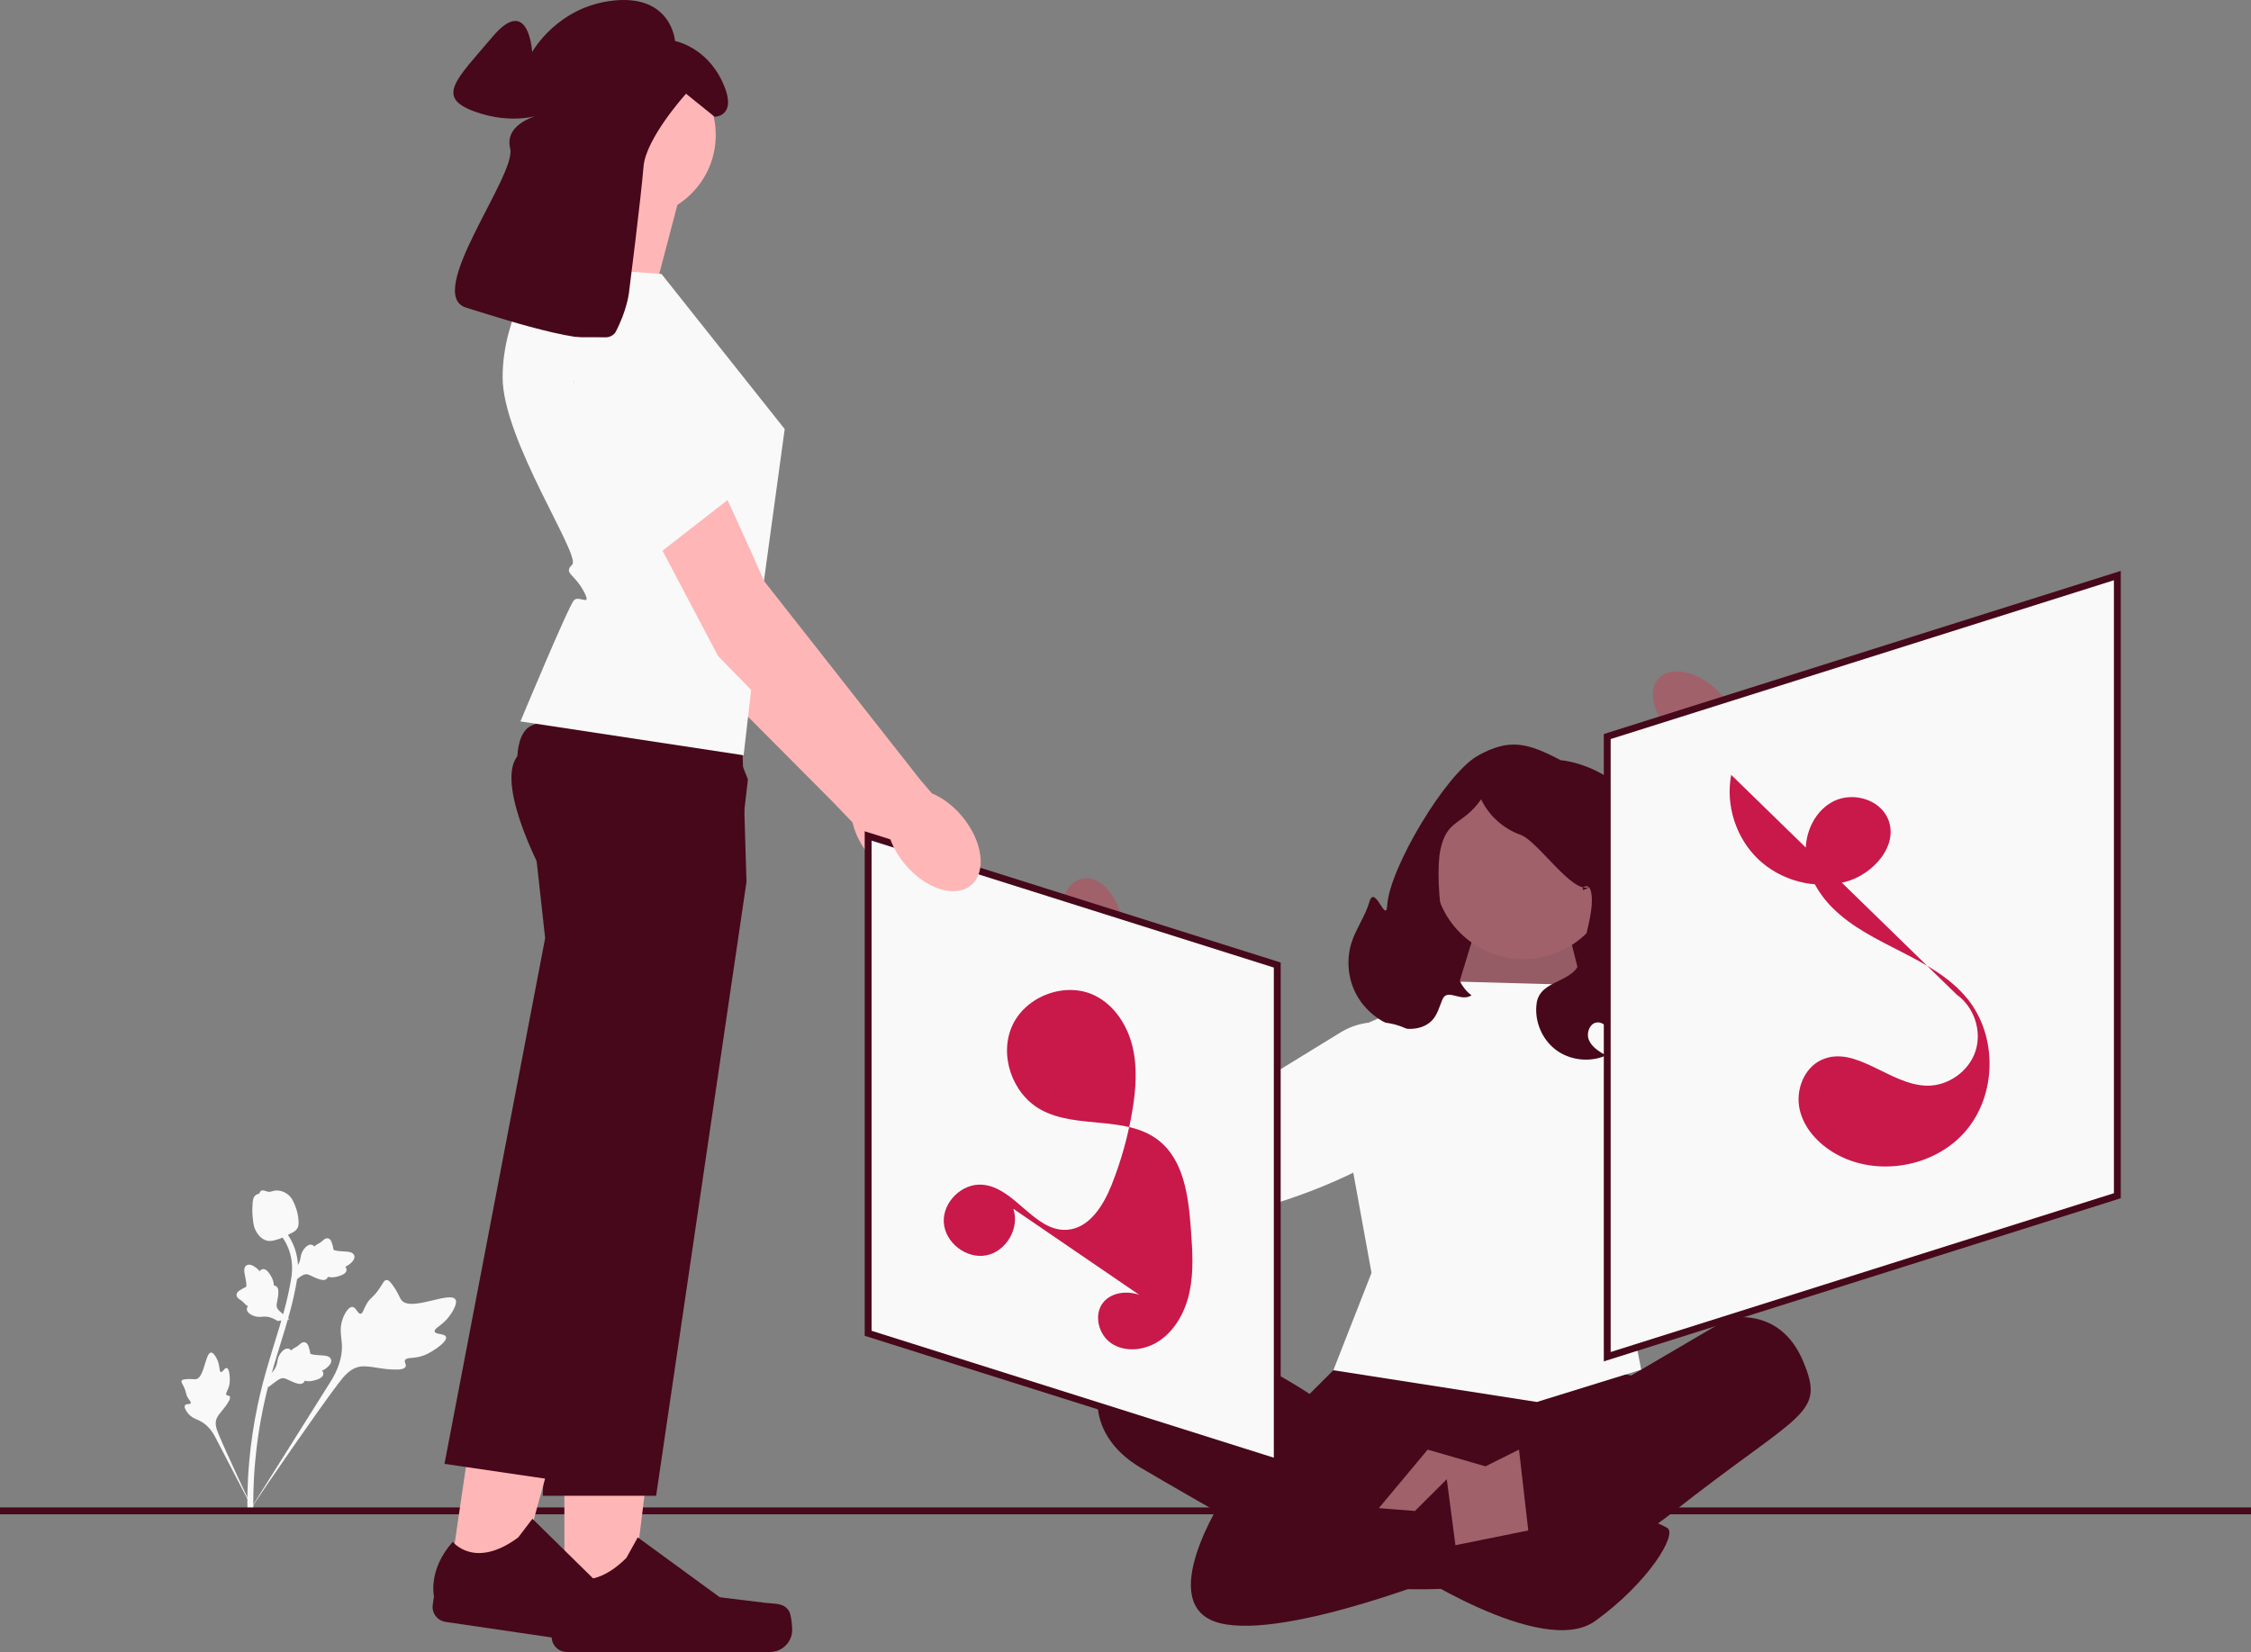 <svg width="406" height="298" viewBox="0 0 406 298" fill="none" xmlns="http://www.w3.org/2000/svg">
<rect x="0" y="0" width="406" height="298" fill="#808080" stroke="none"/>
<g clip-path="url(#clip0_565_5059)">
<path d="M80.439 241.167C80.22 240.498 78.559 240.792 78.399 240.193C78.24 239.596 79.835 239.096 81.057 237.413C81.278 237.11 82.667 235.198 82.134 234.394C81.124 232.87 74.096 236.666 72.409 234.536C72.039 234.068 71.886 233.266 70.783 231.772C70.345 231.178 70.063 230.891 69.727 230.899C69.25 230.911 69.079 231.508 68.329 232.588C67.204 234.207 66.798 234.004 66.057 235.331C65.507 236.316 65.441 236.946 65.045 236.983C64.483 237.035 64.251 235.809 63.565 235.761C62.865 235.713 62.165 236.924 61.818 237.871C61.166 239.648 61.57 241.006 61.659 242.36C61.756 243.831 61.528 245.984 59.928 248.748L44.831 272.765C48.074 267.869 57.276 254.517 60.984 249.62C62.055 248.206 63.205 246.787 64.975 246.52C66.68 246.263 68.754 247.105 71.649 247.056C71.987 247.05 72.927 247.022 73.156 246.524C73.346 246.112 72.876 245.754 73.047 245.367C73.276 244.848 74.307 245.071 75.713 244.726C76.704 244.483 77.377 244.082 77.956 243.736C78.131 243.632 80.731 242.059 80.439 241.167Z" fill="#F9F9F9"/>
<path d="M40.9 246.775C40.508 246.689 40.173 247.588 39.833 247.494C39.494 247.399 39.708 246.474 39.233 245.389C39.148 245.193 38.609 243.961 38.06 243.99C37.02 244.045 36.858 248.585 35.324 248.797C34.987 248.844 34.549 248.687 33.496 248.796C33.078 248.84 32.855 248.895 32.763 249.063C32.631 249.3 32.875 249.556 33.189 250.235C33.66 251.253 33.443 251.394 33.882 252.14C34.207 252.694 34.498 252.907 34.402 253.112C34.266 253.403 33.596 253.163 33.374 253.485C33.149 253.814 33.542 254.507 33.907 254.95C34.593 255.782 35.377 255.977 36.068 256.323C36.819 256.7 37.811 257.433 38.708 259.015L46.157 273.343C44.686 270.342 40.779 261.979 39.441 258.749C39.055 257.816 38.69 256.843 39.069 255.898C39.435 254.989 40.447 254.215 41.258 252.782C41.353 252.615 41.611 252.146 41.432 251.89C41.284 251.678 40.973 251.805 40.832 251.61C40.643 251.348 41.05 250.907 41.286 250.118C41.452 249.562 41.449 249.116 41.446 248.733C41.446 248.617 41.423 246.889 40.9 246.775Z" fill="#F9F9F9"/>
<path d="M48.332 250.271L48.566 248.112L48.71 247.977C49.374 247.35 49.79 246.685 49.946 246.002C49.971 245.893 49.99 245.783 50.009 245.671C50.087 245.227 50.184 244.675 50.611 244.102C50.85 243.783 51.483 243.061 52.135 243.313C52.311 243.379 52.43 243.493 52.513 243.614C52.534 243.593 52.555 243.572 52.578 243.55C52.859 243.276 53.056 243.176 53.246 243.079C53.392 243.005 53.543 242.929 53.798 242.725C53.91 242.636 54 242.555 54.075 242.488C54.304 242.284 54.597 242.045 54.998 242.139C55.423 242.255 55.569 242.66 55.666 242.929C55.838 243.407 55.892 243.736 55.927 243.954C55.94 244.034 55.954 244.123 55.965 244.153C56.058 244.387 57.227 244.447 57.666 244.473C58.654 244.526 59.509 244.573 59.715 245.248C59.863 245.731 59.555 246.259 58.775 246.857C58.532 247.043 58.289 247.171 58.077 247.267C58.207 247.39 58.311 247.557 58.317 247.785C58.332 248.324 57.778 248.738 56.672 249.016C56.397 249.087 56.027 249.179 55.543 249.156C55.315 249.145 55.116 249.11 54.946 249.077C54.92 249.174 54.874 249.275 54.79 249.37C54.544 249.652 54.146 249.723 53.606 249.565C53.01 249.399 52.54 249.173 52.124 248.975C51.761 248.802 51.448 248.655 51.186 248.615C50.698 248.546 50.242 248.847 49.697 249.248L48.332 250.271Z" fill="#F9F9F9"/>
<path d="M52.229 237.976L50.078 238.297L49.91 238.193C49.135 237.71 48.386 237.477 47.684 237.5C47.572 237.503 47.461 237.513 47.347 237.522C46.898 237.56 46.339 237.606 45.675 237.339C45.305 237.189 44.446 236.761 44.525 236.067C44.544 235.88 44.624 235.736 44.72 235.626C44.694 235.611 44.669 235.596 44.641 235.58C44.305 235.377 44.158 235.212 44.016 235.053C43.907 234.931 43.795 234.804 43.533 234.61C43.418 234.524 43.317 234.458 43.233 234.402C42.977 234.233 42.671 234.011 42.661 233.599C42.666 233.159 43.021 232.916 43.256 232.754C43.676 232.466 43.981 232.331 44.183 232.242C44.257 232.21 44.34 232.173 44.366 232.154C44.569 232.005 44.331 230.861 44.245 230.43C44.046 229.462 43.874 228.625 44.476 228.255C44.907 227.989 45.495 228.153 46.273 228.755C46.515 228.942 46.701 229.145 46.847 229.325C46.933 229.168 47.069 229.025 47.288 228.961C47.806 228.811 48.348 229.241 48.898 230.238C49.036 230.486 49.22 230.82 49.32 231.293C49.367 231.516 49.383 231.718 49.395 231.89C49.495 231.89 49.605 231.91 49.718 231.966C50.053 232.133 50.224 232.499 50.207 233.06C50.197 233.678 50.098 234.19 50.012 234.641C49.937 235.036 49.873 235.375 49.901 235.639C49.958 236.128 50.365 236.491 50.892 236.916L52.229 237.976Z" fill="#F9F9F9"/>
<path d="M52.519 231.527L52.753 229.368L52.896 229.233C53.561 228.606 53.976 227.941 54.132 227.258C54.157 227.149 54.176 227.039 54.196 226.927C54.274 226.483 54.37 225.931 54.798 225.358C55.037 225.039 55.669 224.317 56.322 224.57C56.498 224.635 56.617 224.749 56.699 224.87C56.72 224.849 56.741 224.828 56.764 224.806C57.046 224.532 57.243 224.432 57.433 224.336C57.579 224.261 57.73 224.185 57.985 223.981C58.096 223.892 58.186 223.812 58.262 223.744C58.49 223.54 58.783 223.301 59.184 223.396C59.61 223.512 59.755 223.917 59.852 224.185C60.025 224.663 60.078 224.992 60.113 225.21C60.126 225.29 60.141 225.38 60.152 225.409C60.245 225.643 61.413 225.703 61.853 225.729C62.841 225.782 63.696 225.829 63.902 226.504C64.049 226.988 63.742 227.515 62.961 228.113C62.718 228.299 62.475 228.427 62.264 228.523C62.394 228.646 62.497 228.813 62.504 229.041C62.518 229.58 61.964 229.994 60.858 230.273C60.583 230.343 60.214 230.435 59.73 230.412C59.502 230.401 59.302 230.366 59.132 230.333C59.107 230.43 59.06 230.531 58.976 230.626C58.73 230.908 58.332 230.979 57.793 230.821C57.197 230.655 56.726 230.429 56.311 230.231C55.948 230.059 55.635 229.911 55.372 229.871C54.884 229.803 54.429 230.104 53.884 230.504L52.519 231.527Z" fill="#F9F9F9"/>
<path d="M45.545 272.888L45.165 272.513L44.637 272.457C44.639 272.407 44.636 272.291 44.632 272.11C44.611 271.117 44.548 268.095 44.97 263.451C45.264 260.209 45.756 256.919 46.431 253.669C47.108 250.415 47.81 247.993 48.375 246.047C48.8 244.579 49.23 243.186 49.649 241.83C50.769 238.206 51.826 234.783 52.48 230.879C52.627 230.008 52.931 228.193 52.308 226.052C51.947 224.81 51.328 223.641 50.469 222.578L51.3 221.908C52.249 223.082 52.933 224.376 53.334 225.755C54.025 228.13 53.694 230.106 53.534 231.056C52.868 235.029 51.801 238.485 50.67 242.144C50.253 243.495 49.825 244.882 49.401 246.344C48.842 248.272 48.146 250.672 47.478 253.885C46.81 257.096 46.325 260.346 46.033 263.547C45.618 268.132 45.68 271.109 45.7 272.088C45.711 272.61 45.713 272.719 45.545 272.888Z" fill="#F9F9F9"/>
<path d="M48.187 223.807C48.144 223.798 48.101 223.787 48.058 223.774C47.18 223.529 46.477 222.815 45.965 221.652C45.726 221.106 45.67 220.531 45.557 219.384C45.539 219.207 45.461 218.312 45.557 217.126C45.62 216.351 45.703 216.04 45.914 215.795C46.149 215.523 46.465 215.367 46.799 215.289C46.808 215.186 46.841 215.086 46.908 214.991C47.183 214.596 47.642 214.758 47.892 214.843C48.018 214.888 48.174 214.945 48.351 214.975C48.627 215.023 48.793 214.974 49.043 214.902C49.282 214.832 49.58 214.746 49.992 214.753C50.804 214.764 51.405 215.129 51.603 215.249C52.647 215.875 53.008 216.875 53.425 218.032C53.508 218.264 53.783 219.102 53.847 220.182C53.893 220.961 53.791 221.279 53.674 221.507C53.434 221.976 53.068 222.193 52.158 222.651C51.208 223.13 50.731 223.369 50.34 223.492C49.43 223.778 48.859 223.957 48.187 223.807Z" fill="#F9F9F9"/>
<path d="M168.894 158.217C171.731 155.823 170.978 150.274 167.212 145.822C165.563 143.874 163.61 142.458 161.698 141.684L159.499 139.15L131.112 103.633C131.112 103.633 115.392 68.3 110.751 64.483C106.11 60.666 100.651 62.653 100.651 62.653L96.391 67.916L122.937 117.249L150.105 144.551L153.772 148.369C154.218 150.382 155.289 152.541 156.938 154.489C160.704 158.941 166.057 160.61 168.894 158.217Z" fill="#FFB6B6"/>
<path d="M115.309 71.052L122.423 81.471L132.636 96.564L114.285 102.903L98.084 75.141L115.309 71.052Z" fill="#F9F9F9"/>
<path d="M406 271.927H0V273.163H406V271.927Z" fill="#46081A"/>
<path d="M287.426 186.013H255.057V175.037C255.057 157.382 269.412 143.047 287.093 143.047H287.426V186.013Z" fill="#46081A"/>
<path d="M262.271 180.265L267.636 162.731L281.399 162.043L287.426 186.013L262.271 180.265Z" fill="#A0616A"/>
<path opacity="0.1" d="M262.271 180.265L267.636 162.731L281.399 162.043L287.426 186.013L262.271 180.265Z" fill="#383838"/>
<path d="M274.794 173.005C283.733 173.005 290.979 165.769 290.979 156.844C290.979 147.918 283.733 140.682 274.794 140.682C265.856 140.682 258.61 147.918 258.61 156.844C258.61 165.769 265.856 173.005 274.794 173.005Z" fill="#A0616A"/>
<path d="M240.491 247.177L236.207 251.455C236.207 251.455 213.318 236.124 204.539 241.841C195.76 247.559 195.378 258.63 205.7 264.738C216.023 270.847 242.403 285.736 242.403 285.736C242.403 285.736 277.576 291.844 301.279 273.137C324.983 254.431 329.38 255.385 325.174 245.459C320.969 235.533 311.793 237.824 311.793 237.824L294.207 248.132L286.943 246.604L240.491 247.177Z" fill="#46081A"/>
<path d="M241.447 251.949L259.798 259.966L252.916 276.382L225.772 269.892" fill="#46081A"/>
<path d="M288.353 251.949L263.622 263.402L273.179 283.254L300.706 271.419" fill="#46081A"/>
<path d="M263.621 177.091L239.727 187.621L247.373 229.616L240.491 247.177L277.194 252.904L296.015 247.072L294.398 238.778L296.015 207.825L302.426 189.53L285.222 177.695L263.621 177.091Z" fill="#F9F9F9"/>
<path d="M257.504 261.493L269.356 264.929L263.621 278.96L247.946 272.947L257.504 261.493Z" fill="#A0616A"/>
<path d="M273.976 261.493L259.416 268.747V279.826L275.856 277.91L273.976 261.493Z" fill="#A0616A"/>
<path d="M252.917 282.491C252.917 282.491 278.149 299.289 287.707 292.417C297.265 285.545 302.618 276.764 300.706 275.619C298.794 274.474 293.06 272.565 293.06 272.565L260.945 279.055L252.917 282.491Z" fill="#46081A"/>
<path d="M220.802 269.892C220.802 269.892 207.803 289.744 220.037 292.799C232.272 295.853 263.102 283.254 263.102 283.254L260.945 266.838L255.211 272.565L220.802 269.892Z" fill="#46081A"/>
<path d="M301.816 132.482C298.24 129.181 297.047 124.663 299.151 122.391C301.255 120.119 305.859 120.953 309.436 124.256C310.883 125.555 311.997 127.182 312.686 129L327.661 143.177L320.849 150.053L306.809 135.346C304.94 134.804 303.228 133.822 301.816 132.482Z" fill="#A0616A"/>
<path d="M297.743 176.443L324.84 163.238L310.823 139.165L315.211 130.262C315.211 130.262 349.324 149.251 345.93 163.069C342.535 176.886 308.699 202.27 297.892 198.212C294.612 196.98 292.711 194.781 291.655 192.316C289.076 186.298 291.851 179.314 297.743 176.443Z" fill="#F9F9F9"/>
<path d="M243.809 169.918C244.633 167.419 246.258 165.231 246.985 162.701C247.95 159.343 250.006 166.793 250.206 163.305C250.587 156.676 260.72 139.622 266.505 136.346C272.289 133.071 275.612 134.058 281.505 137.135C281.505 137.135 284.366 137.316 287.927 139.072C291.489 140.828 294.694 143.64 296.08 147.357C297.178 150.303 297.056 153.539 297.423 156.661C298.445 165.36 303.328 173.633 302.28 182.328C301.953 185.041 300.92 187.846 298.699 189.442C296.478 191.038 292.889 190.864 291.427 188.554C290.928 187.766 290.717 186.831 290.289 186.002C289.862 185.173 289.089 184.4 288.155 184.426C286.752 184.465 286.038 186.345 286.592 187.633C287.145 188.921 288.445 189.699 289.666 190.391C286.758 191.697 283.152 191.29 280.61 189.369C278.067 187.449 276.694 184.094 277.162 180.945C277.821 176.507 284.295 177.426 285.058 173.005C285.613 169.787 287.563 164.402 287.031 161.18C286.5 157.957 283.95 161.859 286.637 159.997C283.681 161.42 277.358 151.686 274.264 150.596C271.169 149.505 268.546 147.144 267.139 144.184C263.857 148.935 260.97 147.645 259.794 153.296C258.619 158.947 260.57 176.378 265.41 179.534C263.473 180.853 261.064 178.148 260.156 180.306C259.641 181.529 259.307 182.867 258.452 183.883C256.82 185.822 253.807 185.94 251.405 185.125C248.426 184.113 245.88 181.892 244.475 179.081C243.071 176.27 242.827 172.903 243.809 169.918Z" fill="#46081A"/>
<path d="M202.41 166.131C201.535 161.347 198.354 157.92 195.305 158.476C192.257 159.033 190.495 163.361 191.371 168.147C191.694 170.063 192.473 171.874 193.641 173.428L197.603 193.651L207.067 191.592L202.156 171.875C202.699 170.008 202.786 168.038 202.41 166.131Z" fill="#A0616A"/>
<path d="M241.762 186.253L216.077 202.023L203.233 177.305L193.355 176.234C193.355 176.234 191.13 215.171 204.632 219.713C218.134 224.255 257.728 209.329 260.088 198.044C260.804 194.618 259.964 191.837 258.445 189.626C254.738 184.227 247.347 182.824 241.762 186.253Z" fill="#F9F9F9"/>
<path d="M381.894 215.696L289.888 244.734V132.865L381.894 103.827V215.696Z" fill="#F9F9F9"/>
<path d="M289.269 245.578V132.413L382.513 102.983V216.148L289.269 245.578ZM290.506 133.318V243.89L381.275 215.243V104.67L290.506 133.318Z" fill="#46081A"/>
<path d="M156.583 240.512L230.37 263.8V174.084L156.583 150.796V240.512Z" fill="#F9F9F9"/>
<path d="M230.988 264.643L230.183 264.389L155.963 240.964V149.952L156.769 150.207L230.988 173.631V264.643ZM157.201 240.059L229.751 262.956V174.537L157.201 151.64V240.059Z" fill="#46081A"/>
<path d="M312.249 139.779C311.198 145.252 313.116 151.203 317.168 155.036C321.219 158.87 327.273 160.462 332.69 159.119C337.832 157.844 342.642 152.414 340.466 147.589C338.915 144.15 334.184 142.848 330.789 144.502C327.394 146.156 325.506 150.132 325.702 153.899C325.898 157.667 327.905 161.169 330.584 163.829C337.569 170.768 348.759 172.567 354.916 180.249C360.293 186.957 360.128 197.486 354.543 204.022C348.958 210.558 338.572 212.378 331.092 208.132C328.008 206.381 325.356 203.574 324.59 200.116C323.824 196.658 325.367 192.602 328.607 191.162C334.718 188.446 340.87 195.741 347.558 195.848C351.388 195.909 355.109 193.264 356.303 189.629C357.498 185.994 356.071 181.662 352.949 179.445" fill="#C9184A"/>
<path d="M182.769 218.052C183.951 221.518 181.5 225.746 177.901 226.448C174.301 227.15 170.437 224.154 170.227 220.497C170.017 216.841 173.511 213.423 177.168 213.708C183.059 214.169 186.538 222.221 192.435 221.844C196.47 221.587 199.018 217.466 200.508 213.712C202.223 209.39 203.477 204.887 204.242 200.301C204.881 196.476 205.174 192.516 204.253 188.749C203.332 184.981 201.05 181.405 197.589 179.645C192.333 176.971 185.138 179.579 182.628 184.91C180.119 190.24 182.536 197.283 187.689 200.15C194.134 203.735 203.01 201.153 208.864 205.634C213.557 209.225 214.363 215.849 214.792 221.737C215.065 225.492 215.335 229.306 214.564 232.992C213.794 236.678 211.834 240.286 208.581 242.191C206.118 243.634 202.829 243.92 200.458 242.33C198.088 240.74 197.198 237.059 199.041 234.881C200.55 233.098 203.298 232.814 205.506 233.58C207.715 234.345 209.512 235.95 211.246 237.516" fill="#C9184A"/>
<path d="M122.532 35.596L117.38 55.211L97.737 51.352C97.737 51.352 105.465 37.204 103.533 30.773L122.532 35.596Z" fill="#FFB6B6"/>
<path d="M101.796 290.92L113.625 290.919L119.252 245.358L101.794 245.359L101.796 290.92Z" fill="#FFB6B6"/>
<path d="M142.324 290.652C142.692 291.272 142.886 293.271 142.886 293.991C142.886 296.205 141.089 298 138.871 298H102.239C100.726 298 99.5 296.776 99.5 295.265V293.742C99.5 293.742 97.688 289.165 101.419 283.523C101.419 283.523 106.056 287.941 112.985 281.022L115.028 277.325L129.819 288.127L138.017 289.135C139.811 289.355 141.401 289.1 142.324 290.652Z" fill="#46081A"/>
<path d="M134.641 159.067L118.341 269.825H97.891L100.61 206.601L102.041 173.358L97.891 157.534C97.891 157.534 95.999 154.017 94.404 149.753C92.608 144.942 91.188 139.174 93.295 136.438C94.07 135.43 96.086 134.684 98.825 134.128C100.499 133.787 102.447 133.521 104.55 133.314C116.644 132.119 133.846 132.866 133.846 132.866L134.283 147.276L134.525 155.323L134.641 159.067Z" fill="#46081A"/>
<path d="M80.96 285.503L92.663 287.22L104.866 242.961L87.594 240.427L80.96 285.503Z" fill="#FFB6B6"/>
<path d="M121.094 291.125C121.369 291.791 121.27 293.797 121.165 294.51C120.842 296.7 118.802 298.215 116.609 297.893L80.366 292.572C78.869 292.353 77.834 290.963 78.054 289.469L78.276 287.962C78.276 287.962 77.15 283.17 81.663 278.13C81.663 278.13 85.607 283.174 93.471 277.335L96.031 273.975L109.09 286.81L117.055 288.998C118.797 289.477 120.408 289.456 121.094 291.125Z" fill="#46081A"/>
<path d="M134.897 140.595L132.662 159.821L120.47 200.335L100.399 267.035L80.169 264.066L98.326 169.229L96.528 152.967C96.528 152.967 95.942 151.35 95.271 148.984C93.939 144.302 92.268 136.678 94.106 132.789C94.355 132.26 94.666 131.801 95.052 131.43C95.775 130.73 97.244 130.304 99.213 130.079C107.441 129.15 124.388 131.806 131.928 133.11L134.897 140.595Z" fill="#46081A"/>
<path d="M119.312 49.423L141.531 77.398L137.542 106.564L134.124 136.242L93.873 130.133C93.873 130.133 102.567 109.232 103.533 108.267C104.499 107.302 106.926 109.685 105.229 106.564C103.533 103.444 101.601 103.444 103.211 101.836C104.821 100.228 90.652 79.327 90.652 68.073C90.652 56.818 97.415 47.815 97.415 47.815L119.312 49.423Z" fill="#F9F9F9"/>
<path d="M114.128 39.3C122.395 39.3 129.096 32.608 129.096 24.354C129.096 16.099 122.395 9.407 114.128 9.407C105.861 9.407 99.16 16.099 99.16 24.354C99.16 32.608 105.861 39.3 114.128 39.3Z" fill="#FFB6B6"/>
<path d="M113.428 52.931C113.428 52.931 115.668 35.234 116.065 30.088C116.461 24.941 123.736 16.906 123.736 16.906L128.889 21.063C128.889 21.063 133.25 21.063 130.277 14.729C127.304 8.395 121.754 7.405 121.754 7.405C121.754 7.405 121.159 -0.908 110.851 0.082C100.544 1.072 95.985 9.385 95.985 9.385C95.985 9.385 95.39 -1.106 88.849 6.614C82.308 14.333 78.542 17.5 85.479 20.073C92.417 22.647 97.571 20.667 97.571 20.667C97.571 20.667 90.831 22.053 92.021 26.803C93.21 31.554 76.361 53.129 84.092 55.504C91.822 57.879 109.067 63.619 111.05 59.858C113.032 56.098 113.428 52.931 113.428 52.931Z" fill="#46081A"/>
<path d="M175.129 159.699C177.986 157.329 177.279 151.774 173.55 147.291C171.918 145.328 169.977 143.897 168.071 143.106L165.894 140.554L137.806 104.801C137.806 104.801 122.383 69.338 117.774 65.482C113.166 61.626 107.69 63.568 107.69 63.568L103.386 68.795L129.517 118.348L156.455 145.876L160.09 149.725C160.519 151.741 161.572 153.909 163.204 155.872C166.933 160.355 172.272 162.068 175.129 159.699Z" fill="#FFB6B6"/>
<path d="M101.755 60.819C101.755 60.819 108.631 96.45 116.456 101.703L132.048 89.562C132.048 89.562 133.412 89.504 130.873 86.639C128.333 83.775 128.984 77.624 128.984 77.624C128.984 77.624 130.126 79.1 127.64 77.051C125.153 75.001 127.468 60.907 127.468 60.907L101.755 60.819Z" fill="#F9F9F9"/>
</g>
<defs>
<clipPath id="clip0_565_5059">
<rect width="406" height="298" fill="white"/>
</clipPath>
</defs>
</svg>